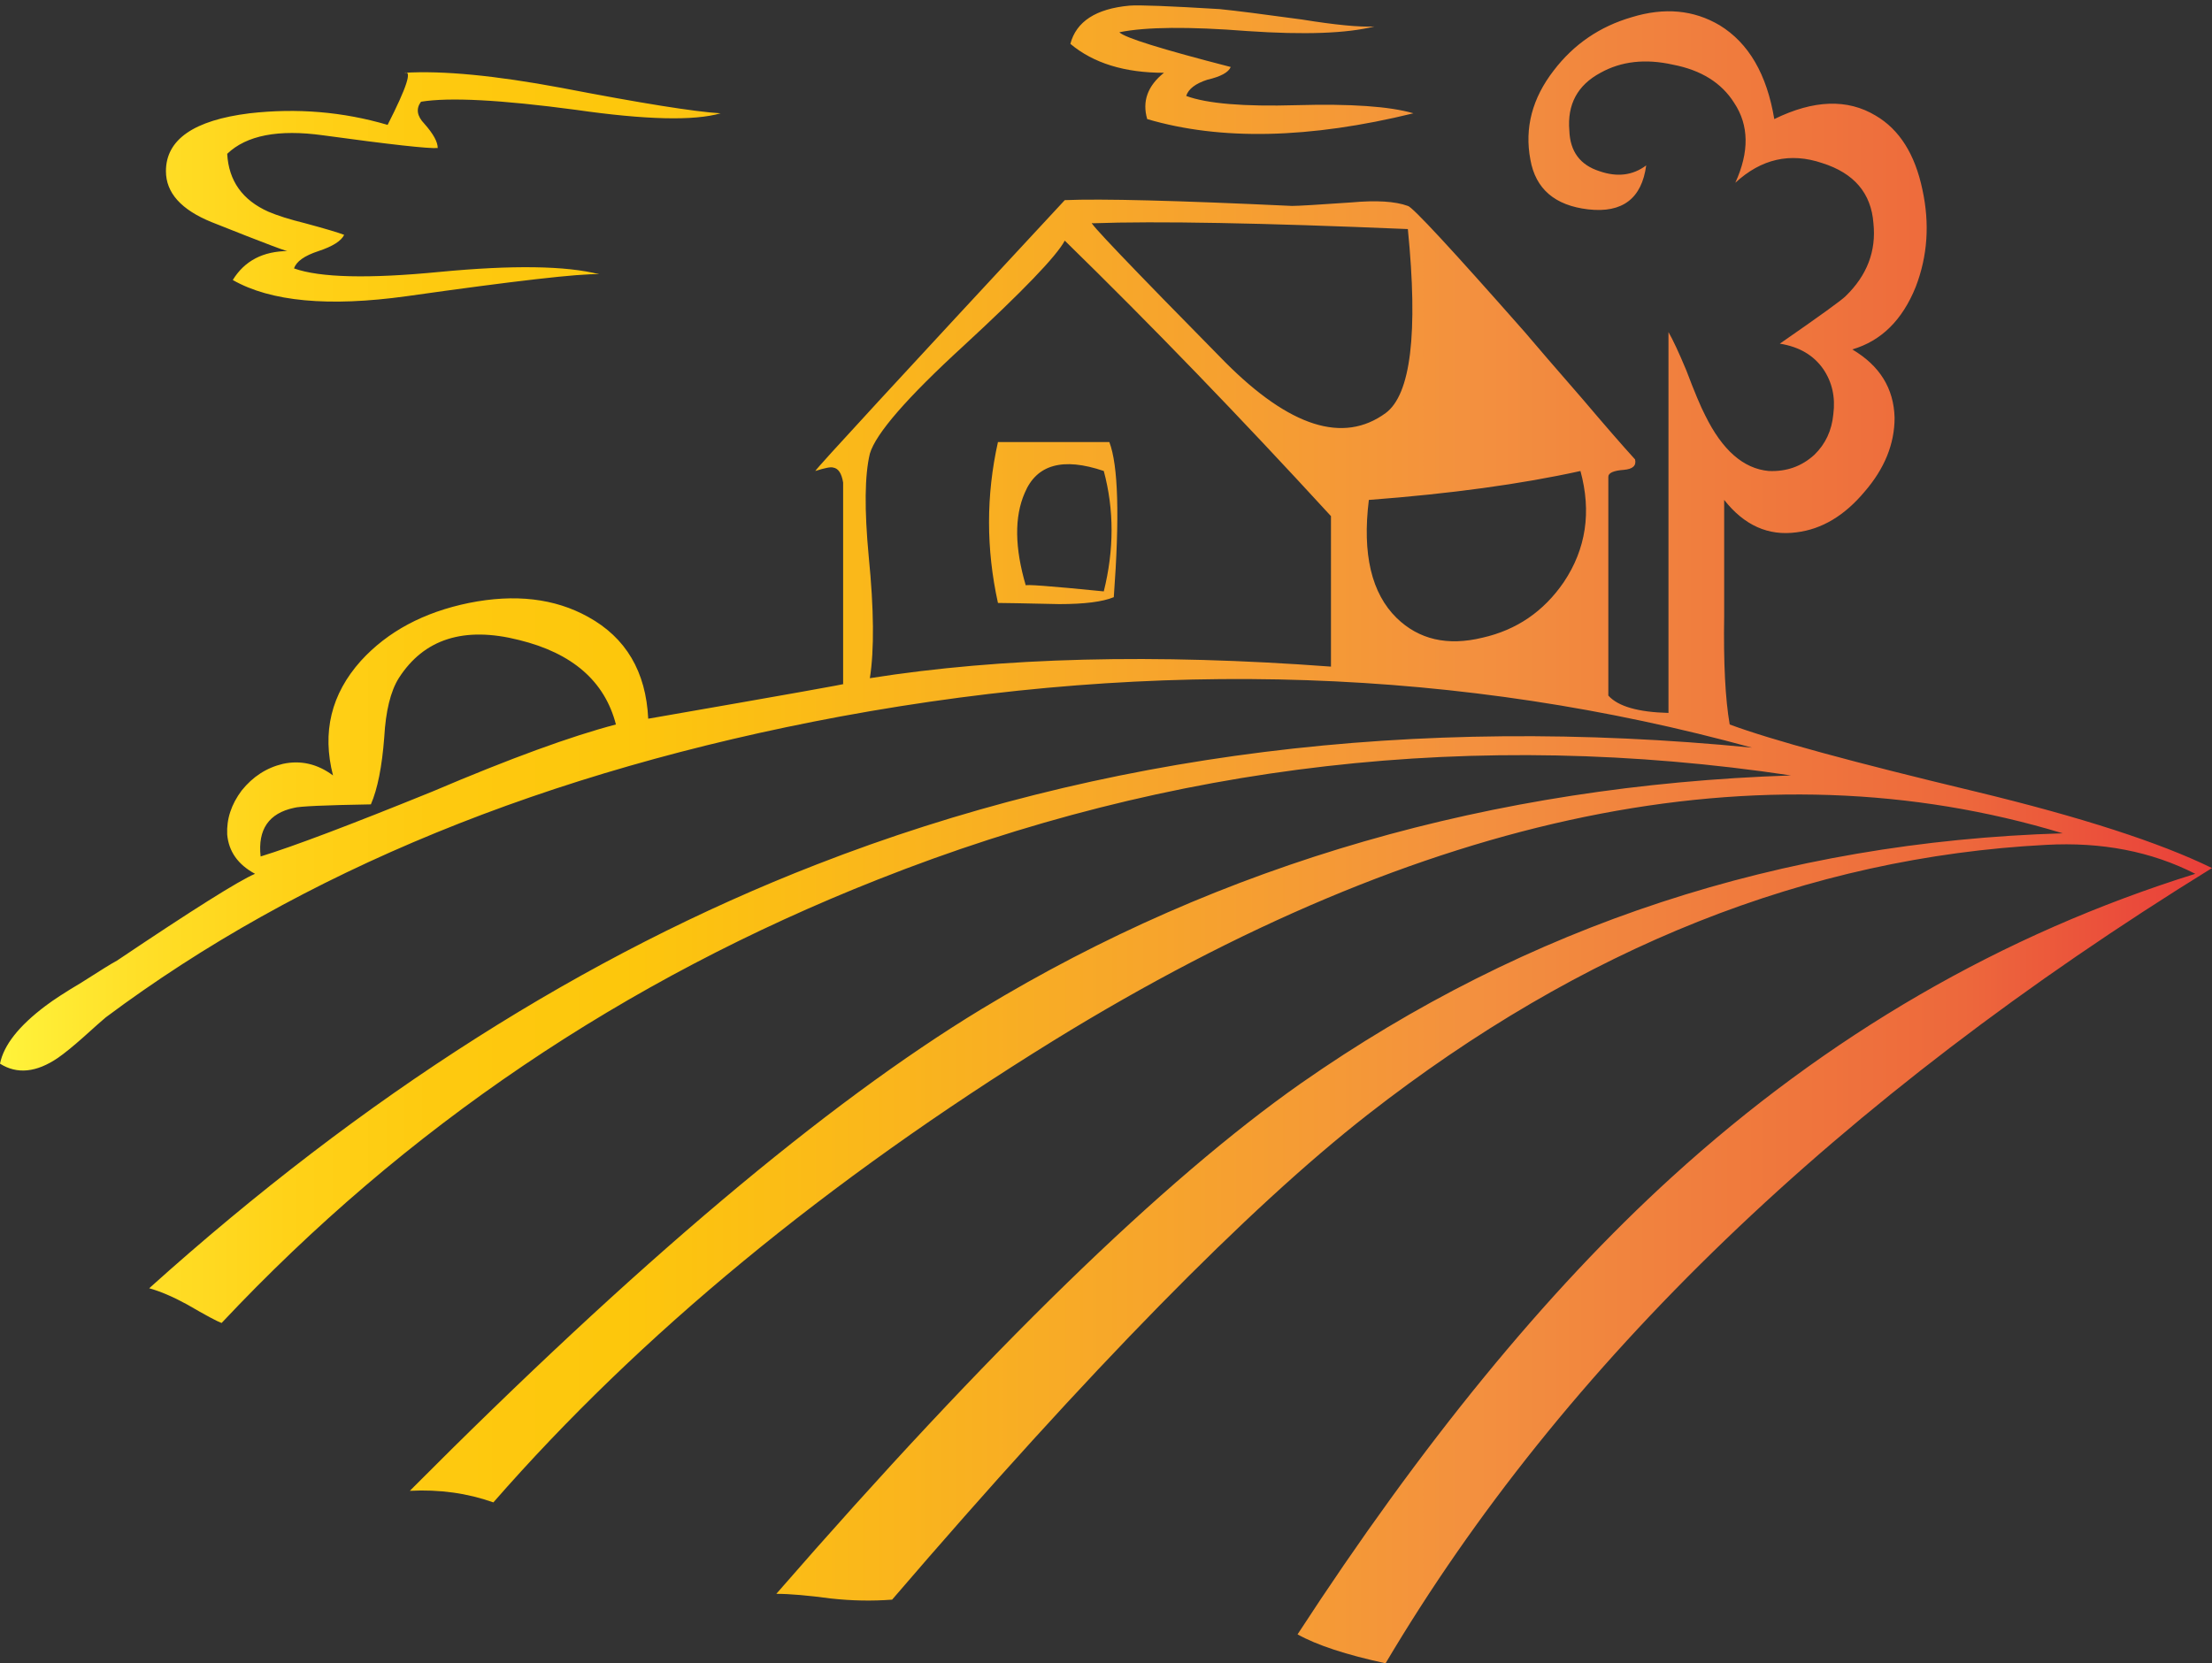 <?xml version="1.0" encoding="utf-8"?>
<!-- Generator: Adobe Illustrator 16.0.0, SVG Export Plug-In . SVG Version: 6.00 Build 0)  -->
<!DOCTYPE svg PUBLIC "-//W3C//DTD SVG 1.1//EN" "http://www.w3.org/Graphics/SVG/1.1/DTD/svg11.dtd">
<svg version="1.1" id="Warstwa_1" xmlns="http://www.w3.org/2000/svg" xmlns:xlink="http://www.w3.org/1999/xlink" x="0px" y="0px"
	 width="286.312px" height="215.344px" viewBox="0 0 286.312 215.344" enable-background="new 0 0 286.312 215.344"
	 xml:space="preserve">
<rect x="0" y="0" width="286.312" height="215.344" fill="#333333" stroke="none"/>
<g>
	<defs>
		<path id="SVGID_1_" d="M223.886,93.799c5.387,2,16.006,4.896,31.86,8.694c13.648,3.298,23.834,6.594,30.565,9.892
			c-48.347,29.871-83.999,64.196-106.969,102.959c-5.097-1.1-8.891-2.348-11.392-3.745c16.053-24.676,32.196-44.41,48.438-59.199
			c20.184-18.384,42.768-31.472,67.759-39.269c-5.672-2.895-12.108-4.143-19.316-3.748c-30.76,1.604-60.023,13.241-87.799,34.921
			c-15.472,12.091-35.992,33.023-61.56,62.8c-2.593,0.196-5.24,0.148-7.926-0.15c-2.981-0.399-5.336-0.603-7.063-0.603
			c27.483-31.573,50.118-53.599,67.899-66.089c29.316-20.485,62.186-31.273,98.611-32.375
			c-38.925-11.789-82.465-2.845-130.614,26.828c-29.412,18.187-53.583,38.117-72.518,59.797c-3.364-1.195-6.967-1.696-10.813-1.499
			c29.218-29.37,53.87-50.154,73.958-62.347c31.14-18.879,66.078-28.974,104.808-30.272c-40.752-6.093-80.153-1.598-118.214,13.489
			c-32.869,12.987-61.178,32.122-84.916,57.401c-0.575-0.202-2.066-1.002-4.47-2.399c-1.824-0.997-3.458-1.696-4.901-2.096
			c27.776-24.981,56.563-43.264,86.357-54.853c36.907-14.391,77.276-19.436,121.1-15.14c-37.482-10.291-76.794-11.64-117.927-4.045
			c-38.158,7.093-69.874,20.081-95.152,38.966c-0.479,0.4-1.438,1.249-2.879,2.55c-1.35,1.2-2.452,2.096-3.319,2.698
			C4.707,138.86,2.208,139.11,0,137.712c0.479-2.4,2.449-4.896,5.908-7.493c1.06-0.8,2.597-1.797,4.615-2.997
			c2.5-1.601,4.036-2.55,4.612-2.848c9.806-6.593,15.764-10.342,17.877-11.243c-2.212-1.194-3.41-2.895-3.604-5.092
			c-0.095-2,0.527-3.898,1.873-5.695c1.445-1.797,3.222-2.947,5.335-3.448c2.308-0.499,4.471,0,6.488,1.499
			c-1.441-5.595-0.24-10.542,3.605-14.837c3.46-3.794,8.12-6.293,13.984-7.494c5.957-1.197,11.1-0.6,15.425,1.8
			c4.901,2.696,7.494,7.093,7.785,13.186c17.782-3.096,26.189-4.594,25.228-4.495V62.478c-0.193-1.198-0.625-1.848-1.297-1.946
			c-0.287-0.102-1.059,0.048-2.307,0.447c0.193-0.399,10.957-12.087,32.292-35.068c4.71-0.2,14.511,0.05,29.412,0.75
			c0.771,0,3.317-0.149,7.643-0.451c3.264-0.298,5.717-0.149,7.352,0.451c0.576,0.098,5.624,5.543,15.137,16.335
			c1.346,1.597,3.842,4.493,7.498,8.693c2.88,3.397,5.139,5.995,6.776,7.792c0.188,0.799-0.291,1.248-1.443,1.349
			c-1.346,0.098-2.019,0.399-2.019,0.898v28.325c1.248,1.4,3.843,2.149,7.786,2.249v-23.68V42.995c0.577,1,1.345,2.648,2.305,4.946
			c1.059,2.798,1.874,4.744,2.451,5.843c2.21,4.499,4.95,6.896,8.22,7.194c2.305,0.102,4.272-0.6,5.91-2.099
			c1.439-1.397,2.253-3.146,2.45-5.248c0.285-2.194-0.146-4.144-1.298-5.843c-1.249-1.797-3.125-2.896-5.625-3.295
			c5.192-3.598,8.024-5.646,8.508-6.145c2.786-2.698,3.985-5.845,3.607-9.442c-0.29-3.896-2.507-6.494-6.635-7.795
			c-4.133-1.397-7.88-0.549-11.242,2.55c1.823-3.997,1.776-7.446-0.147-10.342c-1.634-2.597-4.279-4.245-7.927-4.946
			c-3.558-0.797-6.683-0.448-9.374,1.05c-2.979,1.598-4.325,4.097-4.034,7.494c0.096,2.693,1.392,4.446,3.893,5.245
			c2.305,0.8,4.323,0.55,6.054-0.75c-0.576,4.296-3.077,6.195-7.498,5.696c-4.323-0.501-6.824-2.648-7.494-6.445
			c-0.772-4.096,0.24-7.944,3.027-11.542c2.595-3.397,5.96-5.693,10.088-6.894c4.232-1.298,8.026-0.949,11.392,1.048
			c3.749,2.299,6.105,6.347,7.063,12.141c5.096-2.498,9.467-2.647,13.12-0.45c3.075,1.797,5.094,4.998,6.056,9.592
			c0.958,4.397,0.67,8.589-0.869,12.588c-1.728,4.296-4.464,6.995-8.213,8.093c3.555,2.099,5.381,5.046,5.478,8.843
			c0,3.397-1.299,6.595-3.895,9.592c-2.597,3.096-5.527,4.845-8.794,5.245c-3.653,0.499-6.772-0.898-9.368-4.197v14.986
			C223.073,85.808,223.313,90.504,223.886,93.799 M37.338,32.505c0.383,0.298-2.933-0.949-9.948-3.747
			c-3.942-1.6-5.912-3.8-5.912-6.595c0-4.096,3.605-6.594,10.813-7.493c6.15-0.702,12.111-0.2,17.879,1.498
			c2.497-4.896,3.219-7.144,2.163-6.744c4.993-0.301,11.771,0.35,20.326,1.947c10.378,2,17.249,3.099,20.613,3.299
			c-3.46,0.997-9.707,0.845-18.74-0.451c-9.708-1.298-16.386-1.647-20.037-1.048c-0.675,0.898-0.53,1.848,0.431,2.848
			c1.152,1.298,1.731,2.346,1.731,3.146c-1.156,0.098-6.106-0.451-14.849-1.647c-5.768-0.8-9.901,0-12.4,2.397
			c0.194,3.496,1.968,5.995,5.333,7.494c1.155,0.498,2.742,0.999,4.759,1.498c2.595,0.699,4.276,1.2,5.047,1.499
			c-0.385,0.799-1.495,1.496-3.318,2.099c-1.827,0.6-2.88,1.349-3.169,2.248c3.364,1.197,9.657,1.349,18.885,0.446
			c9.417-0.896,16.291-0.797,20.615,0.304c-2.501-0.101-10.813,0.848-24.941,2.848c-10.093,1.397-17.589,0.699-22.49-2.099
			C31.664,33.752,34.07,32.505,37.338,32.505 M33.734,110.886c4.229-1.3,11.626-4.098,22.203-8.393
			c10.089-4.296,18.019-7.195,23.786-8.694c-1.441-5.594-5.623-9.239-12.542-10.938c-7.117-1.8-12.308-0.152-15.57,4.944
			c-1.06,1.699-1.683,4.248-1.876,7.646c-0.287,3.794-0.863,6.693-1.729,8.69c-5.959,0.102-9.278,0.25-9.946,0.451
			C34.791,105.288,33.349,107.389,33.734,110.886 M172.276,66.824c-11.728-12.79-23.21-24.682-34.457-35.669
			c-1.056,1.995-5.428,6.544-13.117,13.638c-7.305,6.696-11.341,11.341-12.11,13.938c-0.672,2.797-0.722,7.245-0.146,13.338
			c0.672,6.795,0.725,12.04,0.146,15.736c17.012-2.696,36.906-3.197,59.684-1.499V66.824z M143.587,57.232
			c1.154,2.997,1.345,9.693,0.578,20.083c-1.441,0.6-3.798,0.898-7.063,0.898c-4.523-0.099-7.163-0.15-7.931-0.15
			c-1.54-6.995-1.54-13.938,0-20.832H143.587z M142.869,76.565c1.344-5.395,1.344-10.589,0-15.587
			c-5.287-1.797-8.7-0.848-10.237,2.848c-1.349,3.099-1.297,7.093,0.146,11.989C132.488,75.616,135.851,75.867,142.869,76.565
			 M148.49,15.419c-0.672-2.298,0.048-4.295,2.165-5.995c-5.1,0-9.135-1.25-12.111-3.746c0.767-2.899,3.314-4.547,7.64-4.947
			c1.244-0.102,5.138,0.051,11.677,0.447c2.021,0.201,5.572,0.651,10.666,1.35c4.325,0.698,7.448,1,9.373,0.901
			c-3.56,0.898-9.037,1.099-16.435,0.594c-7.594-0.594-13.119-0.546-16.582,0.155c0.672,0.699,5.481,2.197,14.417,4.496
			c-0.285,0.696-1.296,1.248-3.026,1.647c-1.539,0.499-2.45,1.2-2.739,2.099c2.688,0.998,7.445,1.397,14.272,1.198
			c7.016-0.2,12.059,0.152,15.142,1.051C169.488,17.966,158.004,18.216,148.49,15.419 M141.425,28.907
			c-0.959-0.6,4.759,5.395,17.156,17.984c8.362,8.392,15.285,10.592,20.763,6.595c3.264-2.398,4.226-10.342,2.882-23.829
			C163.29,28.856,149.693,28.609,141.425,28.907 M177.178,64.726c-0.865,6.995,0.335,12.09,3.604,15.288
			c2.88,2.797,6.581,3.646,11.101,2.547c4.419-0.998,7.929-3.397,10.525-7.192c2.881-4.299,3.603-9.093,2.16-14.389
			C196.878,62.677,187.753,63.925,177.178,64.726"/>
	</defs>
	<clipPath id="SVGID_2_">
		<use xlink:href="#SVGID_1_"  overflow="visible"/>
	</clipPath>
	<linearGradient id="SVGID_3_" gradientUnits="userSpaceOnUse" x1="0" y1="108.023" x2="286.312" y2="108.023">
		<stop  offset="0" style="stop-color:#FFF33B"/>
		<stop  offset="0.059" style="stop-color:#FFE029"/>
		<stop  offset="0.13" style="stop-color:#FFD218"/>
		<stop  offset="0.203" style="stop-color:#FEC90F"/>
		<stop  offset="0.281" style="stop-color:#FDC70C"/>
		<stop  offset="0.668" style="stop-color:#F3903F"/>
		<stop  offset="0.888" style="stop-color:#ED683C"/>
		<stop  offset="1" style="stop-color:#E93E3A"/>
	</linearGradient>
	<rect y="0.701" clip-path="url(#SVGID_2_)" fill="url(#SVGID_3_)" width="286.312" height="214.643"/>
</g>
</svg>
